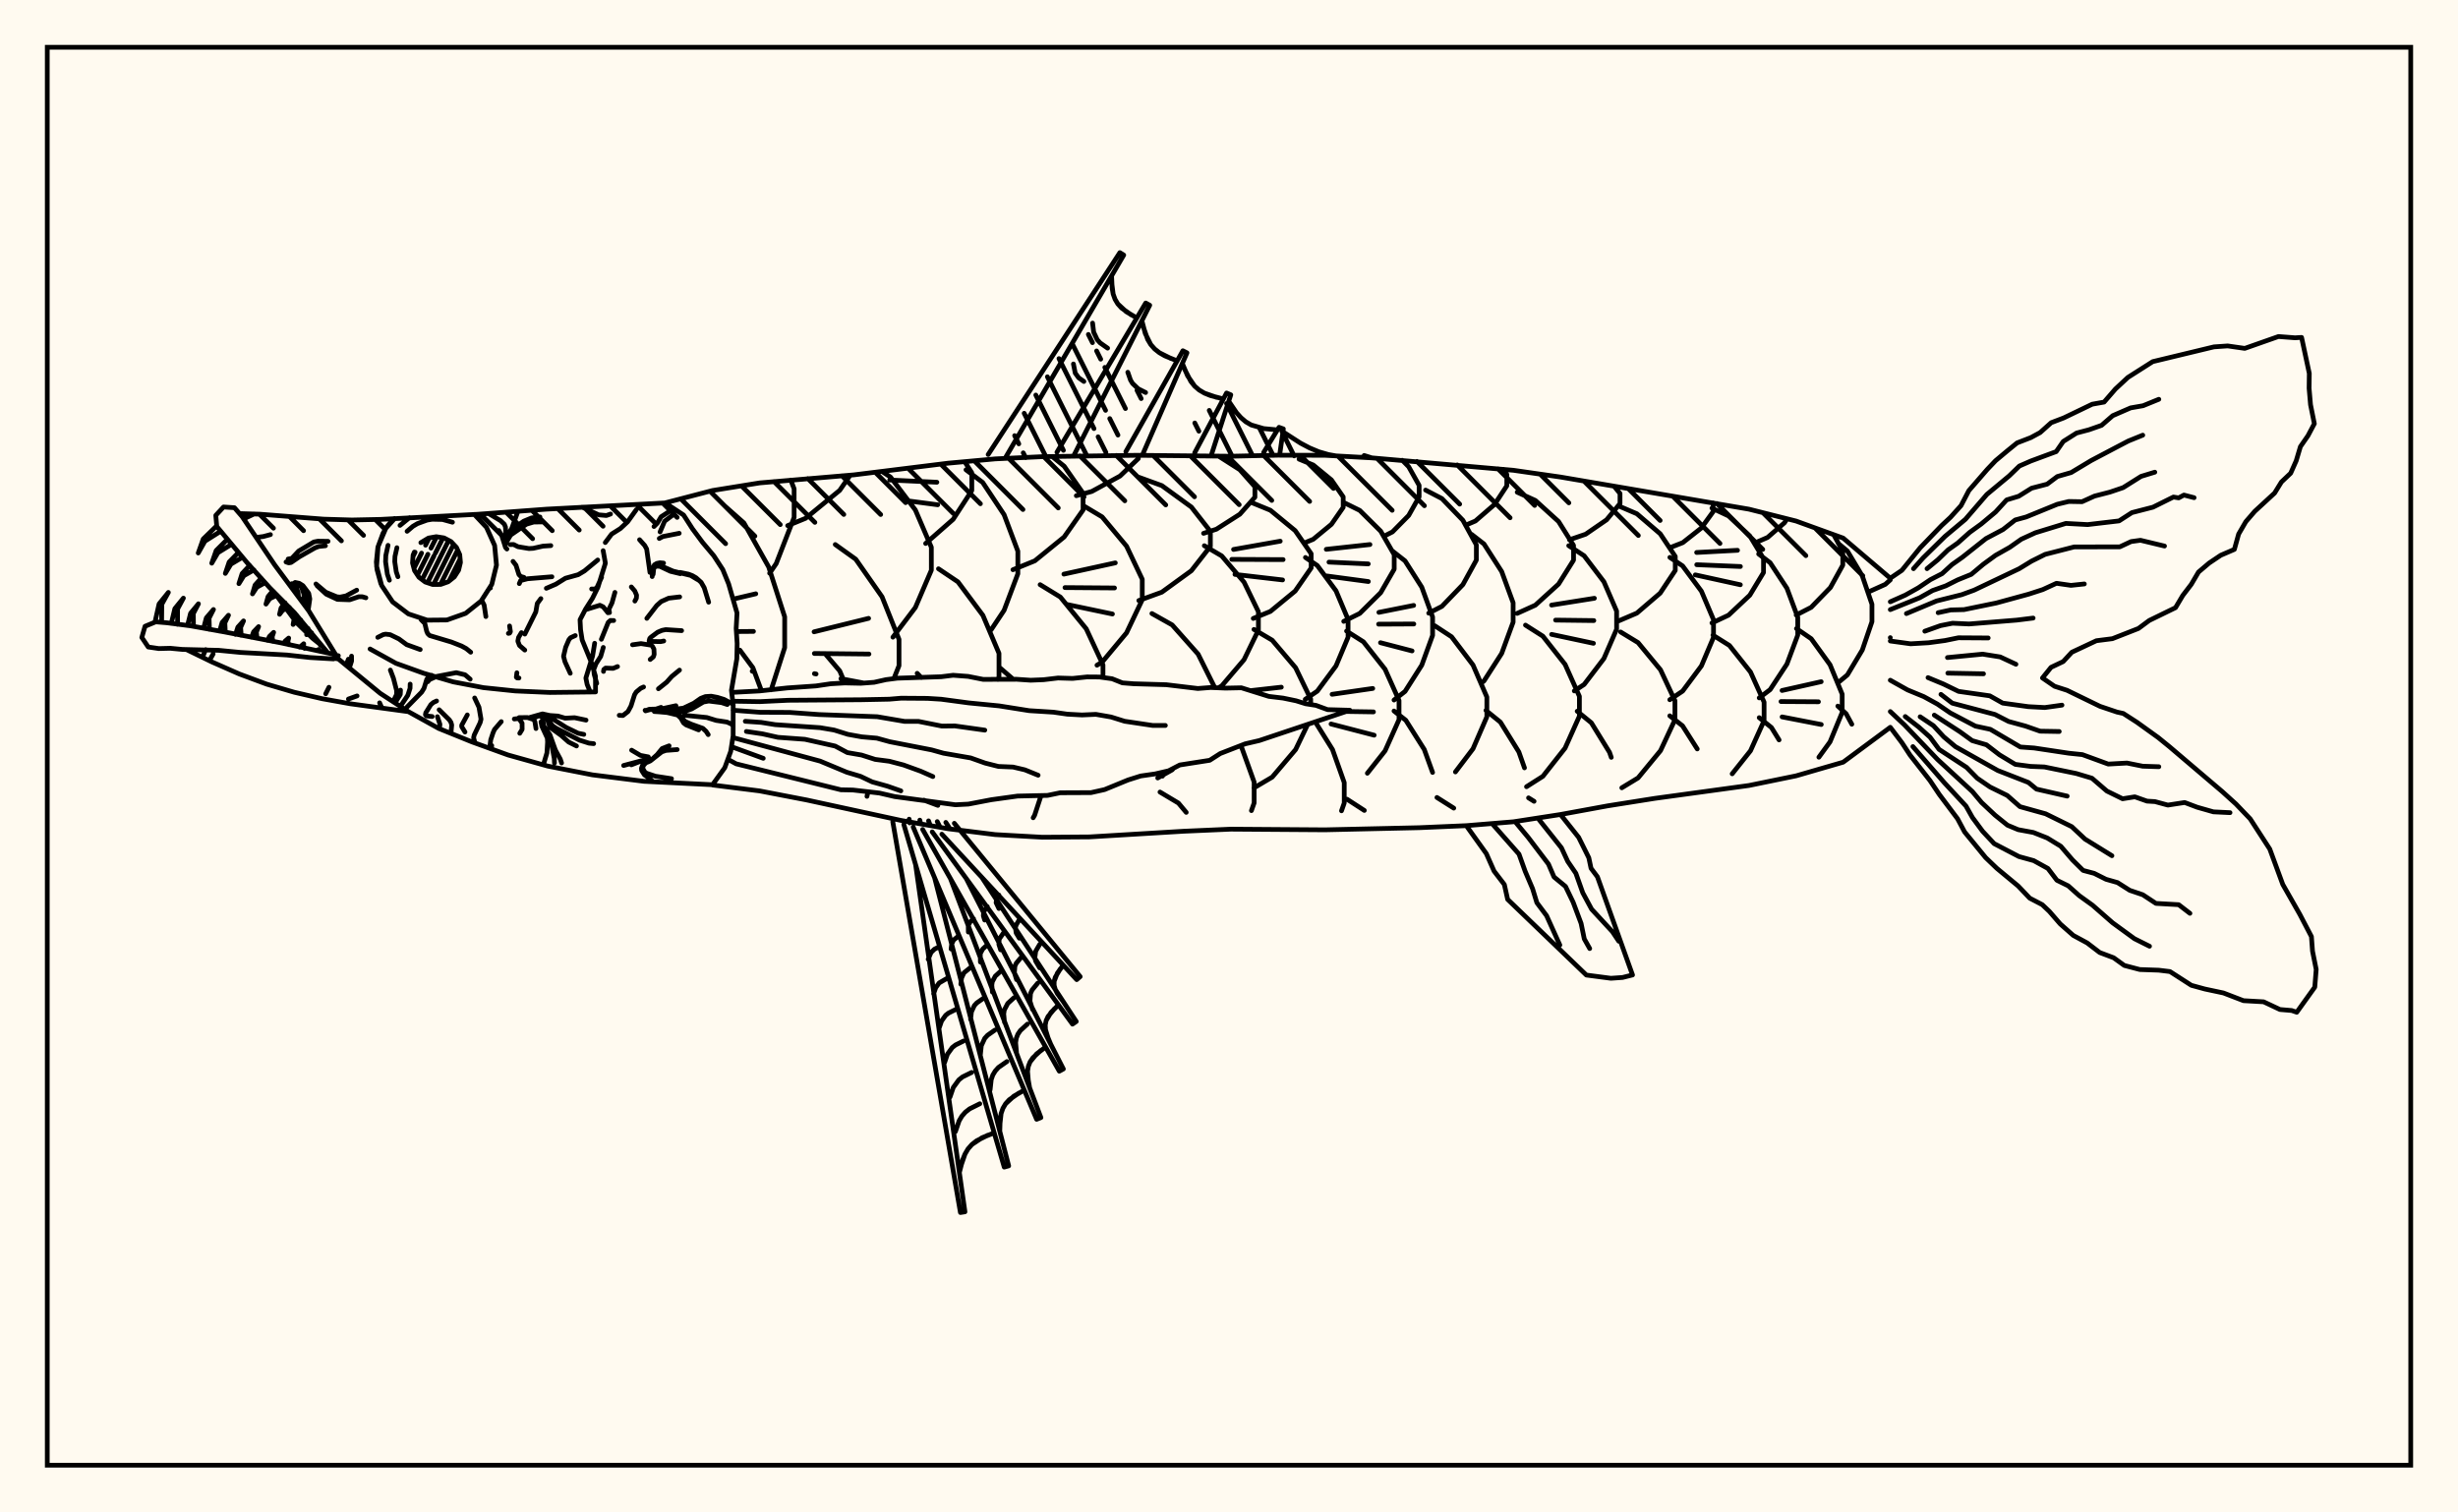 <svg xmlns="http://www.w3.org/2000/svg" width="520" height="320"><rect x="0" y="0" width="520" height="320" fill="floralwhite"/><rect x="10" y="10" width="500" height="300" stroke="black" stroke-width="1" fill="none"/><path stroke="black" stroke-width="1" fill="none" stroke-linecap="round" stroke-linejoin="round" d="
M 140.73 106.39 150.74 103.78 160.71 102.17 180.64 100.47 200.57 98 210.54 97.09 220.5 96.62 240.44 96.33 260.37 96.53 270.33 96.31 280.3 96.33 290.27 96.88 320.17 99.5 330.13 100.93 370 107.73 379.96 110.24 389.93 113.85 399.9 122.34 
M 399.9 153.88 389.93 161.26 379.96 164.15 370 166.19 350.06 168.92 340.1 170.5 330.13 172.33 320.17 173.87 310.2 174.69 300.23 175.12 280.3 175.57 260.37 175.43 250.4 175.87 230.47 177.07 220.5 177.14 210.54 176.58 200.57 175.34 190.6 173.58 170.67 169.26 160.71 167.34 150.74 166.09 
M 161.09 146.15 159.28 141.28 156.52 137.55 
M 163.14 145.95 166 137.03 166 130.5 162.62 119.96 157.38 110.64 153.28 107.01 
M 155.14 126.75 159.89 125.63 
M 155.79 133.62 159.4 133.59 
M 159.13 142.01 159.47 142.12 
M 162.82 121.28 164.21 119.24 168 109.47 168 103.42 167.29 101.57 
M 178.73 144.5 177.65 141.95 174.74 138.52 
M 166.64 111.21 170.43 109.66 177.64 103.75 179.87 100.53 
M 189.1 143.58 190.19 140.84 190.19 135.27 186.6 126.27 181.04 118.32 176.7 115.21 
M 172.22 133.68 183.76 130.83 
M 172.28 138.26 183.83 138.38 
M 172.29 142.53 172.65 142.6 
M 177.9 143.59 182.78 144.52 
M 188.9 134.81 193.65 128.53 197.03 120.65 197.03 115.78 193.65 107.9 188.39 100.94 186.57 99.74 
M 194.91 143.36 194.03 142.46 
M 195.82 114.99 201.64 109.88 205.59 103.79 205.59 100.02 204.08 97.68 
M 188.22 101.56 198.2 102.03 
M 191.55 105.9 198.38 106.8 
M 211.11 143.76 211.34 143.2 211.34 138.23 207.94 130.2 202.66 123.11 198.54 120.34 
M 209.68 133.25 212.42 129.13 215.33 121.4 215.33 116.62 212.42 108.89 207.89 102.07 204.36 99.4 
M 214.36 143.73 211.5 141.26 
M 214.29 120.54 218.92 118.66 225.13 113.61 229.13 107.9 229.13 104.36 225.13 98.64 222.59 96.58 
M 233.34 143.34 233.34 140.65 229.8 133.04 224.32 126.32 220.04 123.7 
M 227.7 104.88 230.97 103.98 236.95 100.72 240.81 97.03 240.81 96.33 
M 232.07 140.74 233.16 140.09 238.32 133.9 241.65 126.89 241.65 122.56 238.32 115.55 233.16 109.36 229.13 106.95 
M 225.07 121.47 235.95 119.09 
M 225.3 124.32 235.78 124.4 
M 225.62 127.87 235.34 129.91 
M 245.94 164.21 245.7 163.43 
M 240.92 127.06 245.79 125.29 252.04 120.75 256.06 115.61 256.06 112.42 252.04 107.28 245.79 102.74 240.92 100.97 
M 245.57 164.23 247.98 162.88 248.29 162.52 
M 257 145.5 253.46 138.39 247.98 132.22 243.69 129.81 
M 254.62 112.84 257.33 111.97 262.29 108.8 265.48 105.2 265.48 102.98 262.29 99.38 257.8 96.51 
M 257.76 145.53 258.46 145.12 263.18 139.58 266.22 133.31 266.22 129.43 263.18 123.16 258.46 117.62 254.78 115.46 
M 264.65 163.61 262.76 158.37 262.39 157.78 
M 265.13 130.85 268.76 129.36 274 125.05 277.38 120.17 277.38 117.15 274 112.27 268.76 107.96 264.66 106.28 
M 260.96 116.25 270.84 114.5 
M 260.59 118.35 271.45 118.4 
M 261.26 121.53 271.34 122.7 
M 269.83 163.61 274.09 158.59 276.66 153.25 
M 277.28 149.06 277.28 147.89 274.09 141.28 269.14 135.45 265.28 133.17 
M 264.57 146.12 271.07 145.39 
M 276.17 114.78 277.82 114.1 281.67 110.93 284.16 107.35 284.16 105.13 281.67 101.54 277.82 98.38 274.82 97.14 
M 276.13 147.96 278.68 146.23 282.64 140.88 285.19 134.82 285.19 131.07 282.64 125.01 278.68 119.65 276.17 117.95 
M 283.7 163.65 281.9 158.59 278.24 152.72 
M 284.27 131.47 287.66 129.79 292.09 125.4 294.95 120.43 294.95 117.35 292.09 112.38 287.66 107.99 284.2 106.28 
M 280.58 116.22 289.82 115.21 
M 281.15 118.93 289.46 119.31 
M 280.61 121.85 289.48 123.04 
M 289.27 163.6 293.02 158.85 295.97 152.26 295.97 148.19 293.02 141.6 288.44 135.79 284.87 133.52 
M 281.81 146.9 290.41 145.66 
M 284.79 150.53 290.56 150.62 
M 281.59 153.18 290.71 155.55 
M 292.74 113.47 294.58 112.54 298.01 109.06 300.22 105.13 300.22 102.69 298.01 98.75 296.66 97.38 
M 294.91 148.11 297.24 146.29 300.78 140.73 303.07 134.43 303.07 130.53 300.78 124.23 297.24 118.67 294.47 116.5 
M 291.71 129.56 299.07 128.09 
M 291.65 132.06 299.1 132.02 
M 292.05 135.98 298.73 137.72 
M 303.07 163.43 301.31 158.57 297.4 152.39 294.91 150.43 
M 302.25 129.73 305.05 128.29 309.48 123.69 312.33 118.5 312.33 115.28 309.48 110.08 305.05 105.49 301.59 103.69 
M 307.9 163.32 311.62 158.42 314.55 151.66 314.55 147.47 311.62 140.7 307.09 134.73 303.54 132.4 
M 310.04 111.13 312.13 110.23 316.17 106.74 318.77 102.79 318.77 100.35 318.08 99.29 
M 313.5 144.42 313.94 144.08 317.69 138.24 320.11 131.63 320.11 127.54 317.69 120.93 313.94 115.09 311.31 113.05 
M 322.51 162.46 321.32 159.09 317.41 152.78 314.36 150.31 
M 320.97 129.78 324.81 128.04 329.72 123.58 332.89 118.52 332.89 115.39 329.72 110.34 324.81 105.88 320.97 104.14 
M 328.31 161.82 331.1 158.28 334.13 151.52 334.13 147.33 331.1 140.57 326.4 134.6 322.72 132.26 
M 332.02 114.2 335.46 113.02 339.88 109.98 342.72 106.54 342.72 104.41 341.48 102.9 
M 333.05 146.19 335.13 144.82 339.31 139.34 342 133.13 342 129.29 339.31 123.08 335.13 117.59 331.87 115.45 
M 328.24 128.02 337.3 126.58 
M 329.09 131.2 337.18 131.3 
M 328.25 134.22 337.1 136.11 
M 340.87 160.24 340.5 159.17 336.65 152.92 333.66 150.48 
M 342.43 131.37 346.29 129.72 351.22 125.49 354.41 120.69 354.41 117.73 351.22 112.93 346.29 108.7 342.43 107.05 
M 351.01 159.16 351.29 158.82 354.34 152.29 354.34 148.25 351.29 141.72 346.54 135.96 342.84 133.71 
M 353.27 115.88 356 114.81 359.91 111.73 362.42 108.26 362.42 106.39 
M 353.25 148.05 355.97 146.22 359.94 140.89 362.5 134.85 362.5 131.11 359.94 125.08 355.97 119.74 353.27 117.93 
M 359.06 158.46 355.95 153.57 353.25 151.45 
M 362.17 131.81 365.68 130.16 370.18 125.93 373.08 121.14 373.08 118.18 370.18 113.39 365.68 109.16 362.17 107.51 
M 358.93 116.89 367.58 116.43 
M 358.95 119.48 368.19 119.86 
M 358.65 121.63 368.18 123.72 
M 371.03 157.28 373.2 152.48 373.2 148.55 370.33 142.19 365.87 136.57 362.38 134.38 
M 371.29 114.86 373.94 113.71 377.51 110.61 378.07 109.76 
M 372.17 147.66 374.48 145.91 378.03 140.5 380.32 134.38 380.32 130.59 378.03 124.46 374.48 119.06 372.05 117.21 
M 376.37 156.55 374.75 153.92 372.17 151.84 
M 379.99 130.13 383.16 128.5 387.23 124.31 389.85 119.57 389.85 116.63 387.91 113.11 
M 388.17 154.49 389.72 150.73 389.72 146.87 387.15 140.64 383.17 135.14 380.05 132.99 
M 377 146.09 385.28 144.23 
M 376.78 148.43 384.7 148.48 
M 377.01 151.68 385.3 153.29 
M 388.8 144.48 390.82 142.8 393.98 137.52 396.02 131.54 396.02 127.84 393.98 121.86 390.82 116.58 388.91 114.99 
M 391.76 153.23 390.55 151 388.8 149.39 
M 395.53 125.13 398.84 123.64 399.9 122.69 
M 399.9 134.91 399.9 134.91 
M 183.41 168.49 183.63 167.57 
M 195.44 169.29 198.41 170.4 
M 204.08 97.68 204.08 97.68 
M 218.57 173.02 218.88 172.48 220.23 168.36 
M 244.92 164.6 245.57 164.23 
M 250.95 171.88 249.3 169.91 245.4 167.58 
M 264.74 171.51 265.32 169.88 265.32 165.48 264.65 163.61 
M 265.28 166.7 269.14 164.42 269.83 163.61 
M 283.8 171.55 284.38 169.9 284.38 165.58 283.7 163.65 
M 288.63 171.47 284.96 169.09 
M 296.66 97.38 296.66 97.38 
M 307.55 170.98 303.99 168.73 
M 322.94 166.45 326.4 164.25 328.31 161.82 
M 324.54 169.54 323.37 168.81 
M 343.1 166.68 346.54 164.59 351.01 159.16 
M 366.45 163.72 370.33 158.84 371.03 157.28 
M 387.91 113.11 387.91 113.11 
M 384.79 160.21 387.15 156.96 388.17 154.49 
M 209.05 96.17 236.91 53.45 237.73 53.96 212.62 96.99 
M 223.6 95.68 242.38 64.11 243.23 64.58 227.12 96.48 
M 238.18 95.55 250.24 74.21 251.11 74.65 241.65 96.34 
M 252.74 95.8 259.48 83.15 260.38 83.53 256.19 96.5 
M 267.32 95.74 270.58 90.41 271.5 90.74 270.71 96.31 
M 288.59 96.37 290.27 96.89 
M 235.16 58.36 235.28 60.99 235.49 62.2 235.89 63.31 236.48 64.3 238.24 65.93 240.5 67.27 
M 241.57 67.86 242.29 70.57 243.45 72.9 244.28 73.84 245.28 74.63 246.43 75.29 249.03 76.35 
M 250.13 76.9 251.24 79.51 252.73 81.69 253.69 82.52 254.81 83.18 256.06 83.69 258.81 84.41 
M 259.94 84.89 261.59 87.32 262.52 88.36 263.55 89.24 264.7 89.91 267.33 90.68 270.25 90.95 
M 271.41 91.36 275.12 93.75 277.03 94.76 278.99 95.58 281.02 96.17 282.64 96.46 
M 287.74 96.74 289.68 96.7 
M 235.18 59.7 235.49 62.2 235.89 63.31 236.48 64.3 237.27 65.17 239.33 66.62 
M 231.14 68.36 231.37 70.27 232.13 71.88 232.74 72.55 234.32 73.66 
M 227.09 77.01 227.47 78.94 228.2 79.93 229.3 80.71 
M 241.9 69.24 242.79 71.8 243.45 72.9 244.28 73.84 245.28 74.63 247.7 75.84 
M 238.59 78.76 239.17 80.42 239.6 81.13 240.79 82.26 242.36 83.05 
M 250.66 78.23 251.92 80.68 252.73 81.69 253.69 82.52 254.81 83.18 257.4 84.08 
M 154.8 146.5 160.67 146.19 166.55 145.55 172.61 145.13 175.74 144.67 178.7 144.5 182.08 144.57 184.93 144.36 187.43 143.8 189.84 143.49 199.12 143.18 201.64 142.87 204.82 143.11 207.99 143.74 215.07 143.72 218.04 143.92 220.78 143.81 223.83 143.45 226.92 143.54 229.98 143.22 232.6 143.24 235.27 143.61 237.45 144.48 239.84 144.67 246.73 144.87 253.4 145.67 256.12 145.46 259.27 145.59 262.61 145.52 268.43 147.34 271.44 147.7 274.19 148.27 276.22 148.9 278.4 149.24 280.86 150.14 285.57 150.27 266.39 156.69 263.42 157.38 258.15 159.43 255.92 160.86 249.59 161.85 247.22 163.08 244.38 163.74 241.31 164.18 238.65 165.02 233.68 167.06 230.81 167.7 224.3 167.73 221.61 168.29 215.27 168.43 209.72 169.2 204.87 170.13 202.11 170.27 189.28 168.54 186.04 167.79 180.44 167.15 177.9 167.1 155.74 161.61 153.98 160.64 
M 155.01 148.36 160.71 148.45 166.75 148.16 182.18 148.05 188.14 147.93 190.64 147.72 196.22 147.76 199.12 147.94 204.95 148.72 211.38 149.35 217.74 150.36 222.87 150.68 225.8 151.1 228.91 151.27 231.83 151.14 235.05 151.7 237.92 152.6 243.86 153.49 246.54 153.49 
M 155.08 150.27 160.76 150.7 167.06 150.73 173.22 151.18 185.58 151.64 191.37 152.63 194.31 152.63 199.26 153.62 202 153.59 208.34 154.48 
M 157.67 152.61 161.02 152.84 164.01 153.32 173.5 153.96 176.46 154.46 179.37 155.37 182.29 155.9 185.5 156.18 188.22 156.93 197.09 158.66 199.59 159.36 205.35 160.36 208.41 161.45 211.22 162.16 214.32 162.29 216.82 162.88 219.62 164.02 
M 157.9 154.76 161.32 155.27 164.57 156 170.28 156.42 176.68 157.85 179.26 159.23 182.27 159.75 185.14 160.67 188.14 161.06 191.14 161.85 194.75 163.16 197.35 164.3 
M 155.04 156.05 173.49 161.03 179.15 163.39 182.03 164.25 184.52 165.43 187.76 166.34 190.58 167.33 
M 154.74 157.98 161.47 160.44 
M 201.89 174.19 228.52 206.63 227.78 207.27 199.25 176.49 
M 200.09 174 200.82 175.12 
M 207.69 185.59 227.69 216.13 226.89 216.68 197.21 176 
M 198.28 173.83 198.82 174.89 
M 204.41 185.87 224.96 226.17 224.1 226.64 195.19 175.49 
M 196.44 173.67 196.8 174.63 
M 201.07 185.89 220.21 236.46 219.3 236.82 193.19 174.98 
M 194.59 173.52 194.8 174.33 
M 197.72 185.72 213.39 246.67 212.45 246.93 191.21 174.45 
M 192.34 173.31 192.45 174.11 
M 193.71 183.01 204.14 256.39 203.18 256.54 188.87 173.86 
M 224.93 204.19 223.68 205.91 223.01 207.63 223.01 208.48 223.25 209.34 223.68 210.2 224.93 211.91 
M 223.92 212.61 222.33 214.22 221.31 215.94 221.13 216.87 221.18 217.84 221.42 218.85 222.29 220.94 
M 221.21 221.52 219.29 222.99 217.92 224.67 217.54 225.64 217.38 226.68 217.41 227.8 217.83 230.18 
M 216.69 230.64 214.46 231.94 212.74 233.53 212.17 234.5 211.79 235.59 211.59 236.78 211.51 239.35 
M 210.33 239.68 207.75 240.72 205.61 242.15 204.79 243.08 204.15 244.17 203.65 245.39 202.96 248.08 
M 224.27 205.05 223.24 206.77 223.01 207.63 223.01 208.48 223.25 209.34 224.27 211.06 
M 219.95 199.82 219.11 201.24 218.92 202.65 219.11 203.36 219.95 204.78 
M 215.64 194.59 214.97 195.71 214.82 196.27 214.97 197.38 215.64 198.5 
M 211.32 189.36 210.84 190.18 210.73 190.99 211.32 192.22 
M 223.09 213.41 221.72 215.06 221.31 215.94 221.13 216.87 221.18 217.84 221.82 219.89 
M 219.53 208.01 218.36 209.43 218.01 210.19 217.89 211.82 218.44 213.58 
M 215.98 202.61 214.99 203.8 214.7 204.43 214.6 205.8 215.06 207.27 
M 212.42 197.21 211.39 198.68 211.31 199.78 211.68 200.96 
M 208.87 191.81 208.09 192.92 208.03 193.76 208.31 194.66 
M 220.21 222.24 218.51 223.8 217.92 224.67 217.54 225.64 217.38 226.68 217.58 228.98 
M 217.36 216.67 215.86 218.04 215.33 218.82 215 219.67 214.86 220.6 215.04 222.62 
M 214.51 211.1 213.2 212.29 212.46 213.7 212.34 214.51 212.5 216.27 
M 211.66 205.53 210.55 206.54 209.92 207.74 209.82 208.42 209.95 209.91 
M 208.81 199.96 207.9 200.79 207.38 201.77 207.41 203.55 
M 205.96 194.39 205.25 195.04 204.84 195.8 204.86 197.2 
M 215.54 231.27 213.51 232.68 212.74 233.53 212.17 234.5 211.79 235.59 211.52 238.04 
M 213.01 224.6 211.22 225.85 210.54 226.61 210.03 227.46 209.7 228.42 209.46 230.59 
M 210.48 217.94 208.93 219.03 208.33 219.68 207.6 221.25 207.4 223.14 
M 207.95 211.28 206.63 212.2 206.13 212.75 205.51 214.09 205.33 215.68 
M 205.42 204.62 203.93 205.82 203.42 206.92 203.27 208.23 
M 202.89 197.95 201.72 198.9 201.33 199.75 201.21 200.78 
M 209.01 240.17 206.6 241.37 205.61 242.15 204.79 243.08 204.15 244.17 203.28 246.71 
M 207.28 233.53 205.12 234.61 204.23 235.31 203.49 236.15 202.91 237.13 202.12 239.42 
M 205.56 226.9 203.63 227.85 202.84 228.48 201.67 230.09 200.97 232.13 
M 203.83 220.26 202.15 221.09 201.45 221.64 200.43 223.05 199.82 224.83 
M 202.11 213.62 200.66 214.34 200.07 214.8 199.19 216.02 198.67 217.54 
M 200.38 206.98 198.68 207.97 197.95 208.98 197.51 210.25 
M 198.65 200.34 197.69 200.82 196.97 201.51 196.36 202.96 
M 330.13 172.33 333.97 177.16 336.12 181.48 336.59 183.71 337.94 185.51 345.37 206.28 343.26 206.81 340.79 206.98 335.6 206.3 318.95 190.29 318.25 187.14 316.08 184.31 314.44 180.61 310.2 174.69 
M 325.32 173.07 330.33 179.38 331.66 182.25 333.38 184.77 334.84 188.89 336.71 192.36 341.12 197.13 342.46 199.14 
M 320.51 173.82 323.31 177.19 327.58 182.81 328.76 185.55 331.19 187.55 332.8 190.88 334.49 195.38 335.16 198.65 336.31 200.69 
M 315.65 174.24 321.35 180.71 322.66 184.36 324.22 188.02 325.13 190.99 327.19 193.74 329.99 199.95 
M 399.9 122.34 402.36 120.66 406.23 115.89 410.77 111.18 412.62 109.46 414.86 106.98 416.52 103.8 420.41 99.32 422.17 97.47 424.63 95.41 426.72 93.71 429.62 92.59 431.6 91.52 433.94 89.43 436.59 88.42 442.62 85.52 445.13 85.07 447.52 82.31 450.17 79.85 455.42 76.51 468.37 73.39 471.27 73.19 474.89 73.71 482.02 71.2 485.51 71.47 486.91 71.39 488.54 79 488.5 82.14 488.8 85.62 489.61 89.64 488.26 92.19 486.66 94.5 485.77 97.49 484.6 100.12 482.65 101.97 481.2 104.32 477 108.19 475.11 110.38 473.59 113 472.69 116.24 469.81 117.48 467.34 119.14 465.1 121.04 463.57 123.64 461.78 125.98 460.24 128.57 454.68 131.28 452.4 132.97 446.89 135.13 443.5 135.56 438.3 138 436.48 139.97 433.91 141.19 432.09 143.44 434.65 145.2 437.29 146.05 444.26 149.44 447.87 150.66 449.19 150.95 452.09 152.82 456.58 156.05 458.98 158 470.17 167.52 473.04 170.12 476.04 173.25 480.18 179.64 482.93 187.12 486.55 193.48 488.99 198.15 489.22 201.23 490 205.1 489.7 208.86 485.89 214.17 484.82 213.8 482.34 213.59 478.88 211.96 474.62 211.72 470.38 210.09 466.43 209.25 463.59 208.47 459.07 205.56 456.7 205.27 452.69 205.13 449.41 204.27 447.15 202.64 444.2 201.53 441.56 199.51 438.61 197.91 435.85 195.48 433.55 192.83 432.05 191.41 429.4 190.03 426.95 187.46 422.43 183.71 420.07 181.45 415.62 176.02 414.13 173.23 410.27 168.09 408.29 165.14 404.08 159.76 402.37 157.15 399.9 153.88 
M 404.81 120.32 406.84 118.04 411.5 113.47 415.79 109.87 420.33 104.61 425.06 100.68 427.21 98.6 429.63 97.54 435 95.55 436.48 93.41 439.31 91.62 441.92 90.93 444.6 89.99 446.95 87.95 450.74 86.3 453.38 85.84 456.71 84.48 
M 407.67 120.32 409.97 118.42 412.11 116.35 414.16 114.9 416.69 112.64 419.13 110.87 422.17 108.33 424.51 105.77 427.05 105 429.79 103.29 433.09 102.43 435.24 100.82 438.16 99.98 442.39 97.44 447.5 94.75 450.25 93.31 453.31 92.07 
M 399.9 127.32 403.08 125.91 405.81 124.38 408.39 122.64 410.86 121.37 412.96 119.45 415.15 117.9 420.14 113.95 423.76 112.03 426.33 110.01 428.64 109.38 435.23 106.69 437.67 106.1 440.47 106.15 443.1 104.96 446.39 104.11 449.16 103.17 452.95 100.79 455.86 99.9 
M 399.9 128.98 406.12 126.47 408.85 124.94 411.64 123.95 414.13 122.7 417.03 121.52 419.55 119.41 422.16 117.5 425.17 115.8 427.62 114.08 430.59 112.72 437.04 110.74 441.65 110.99 448.3 110.21 451.01 108.46 455.47 107.31 459.8 105.16 460.91 105.34 462.02 104.74 464.17 105.3 
M 403.31 129.82 409.69 127.15 415.01 125.82 417.64 124.86 427.16 120.33 429.79 118.72 432.66 117.29 438.79 115.72 448.45 115.7 450.85 114.58 452.83 114.31 457.91 115.53 
M 410.02 129.63 412.7 129.05 415.49 128.98 422.36 127.57 429.17 125.71 432.16 124.74 435.05 123.41 438.12 123.85 440.95 123.55 
M 407.2 133.55 410.51 132.37 413.07 131.86 416.57 132.02 426.66 131.2 430.12 130.77 
M 399.9 135.62 404.19 136.21 408 135.99 411.48 135.52 414.31 134.94 420.61 134.98 
M 411.99 139.12 419.44 138.4 423.15 138.99 426.48 140.54 
M 412.07 142.42 419.62 142.56 
M 407.88 143.37 411.16 144.73 414.34 146.28 420.95 147.22 423.68 148.76 429.09 149.51 432.6 149.7 436.22 149.19 
M 410.61 146.91 413.01 148.77 422.04 151.16 424.95 152.65 428.5 153.62 431.59 154.7 435.64 154.77 
M 399.9 143.92 403.55 145.97 406.99 147.39 409.87 148.97 412.58 150.83 417.91 153.63 421.07 154.31 427.42 158.05 430.35 158.26 437.65 159.36 440.54 159.66 446.01 161.66 449.97 161.44 453.3 162.11 456.71 162.22 
M 409.21 151.3 414.66 154.84 417.22 156.7 420.24 157.58 423.01 159.71 426.34 161.72 429.58 162.15 432.51 162.27 439.23 163.65 442.56 164.65 445.72 167.37 449.04 169 451.63 168.59 454.21 169.5 455.89 169.6 458.62 170.34 462.18 169.79 464.82 170.79 468.26 171.77 471.77 171.94 
M 406.21 151.65 409.03 153.54 411.19 155.88 413.69 157.98 422.64 163.02 429.12 165.55 430.83 166.96 437.32 168.44 
M 403.06 151.6 405.9 153.81 408.31 155.97 410.22 158.55 416.04 162.36 418.3 164.66 421.02 166.52 424.64 168.3 427.33 170.67 432.76 172.18 438.29 174.9 441.09 177.53 446.79 181.05 
M 399.9 150.55 402.89 153.36 409.89 160.68 417.27 167.48 419.21 169.79 422.05 172.46 424.69 174.59 426.96 175.54 430.16 176.13 433.09 177.29 435.97 179.05 438.44 181.93 440.69 184.16 443.03 184.78 445.54 186.04 447.97 186.73 450.55 188.37 453.32 189.31 456.1 191.14 460.91 191.41 463.29 193.24 
M 404.68 157.96 411.32 165.59 415.91 170.54 417.28 172.97 419.43 175.88 421.88 178.5 427.12 181.23 430.24 182.09 433.25 183.75 435.14 186.24 437.54 187.42 439.86 189.49 442.68 191.52 446.93 195.24 451.54 198.6 454.74 200.2 
M 50.67 108.66 54.93 108.79 68.46 109.84 74.46 110.02 80.55 109.89 101.08 108.81 115.59 107.73 140.73 106.41 144.62 108.97 146.5 111.89 148.63 114.76 151.01 117.59 152.91 120.51 154.14 123.53 155.92 129.7 155.74 132.96 155.95 136.15 155.88 139.39 154.74 146.04 155.11 149.21 155.1 155.67 154.58 158.99 153.33 162.43 150.74 166.03 136.26 165.31 125.32 163.94 115.89 162.09 107.49 159.74 99.82 156.96 92.83 154.13 86.4 150.57 80.45 146.7 70.86 138.82 
M 68.13 136.65 66.13 135.05 62.78 131.79 57.89 125.17 
M 127.6 116.51 128.07 119.16 126.48 124.27 125.33 126.6 123.87 128.89 122.71 131.12 122.82 133.22 123.16 135.41 125.11 140.17 125.97 143.06 125.99 146.4 116.34 146.51 109 146.19 102.28 145.49 95.87 144.27 89.64 142.45 83.77 140.34 78.29 137.31 
M 69.38 138.15 62.29 129.63 57.08 124.37 52.22 118.99 45.86 111.39 45.65 109.04 47.29 107.27 49.6 107.42 51.21 109.28 58.11 119.52 65.34 129.27 71.1 138.65 
M 70.59 139.41 65.61 139.12 60.69 138.58 50.89 138.04 46.24 137.59 38.57 137.4 36.02 137.16 33.6 137.22 31.36 136.89 30 134.87 30.68 132.51 32.95 131.57 35.35 131.77 40.3 132.41 47.41 133.69 59.48 136.02 70.79 138.46 
M 80.74 123.87 79.67 119.82 79.98 115.64 81.62 111.79 83.5 109.7 
M 100.35 108.84 102.92 111.58 104.64 115.4 105.03 119.57 104.04 123.64 101.78 127.16 98.51 129.77 94.56 131.17 90.37 131.21 86.4 129.89 83.06 127.35 80.74 123.87 
M 80.58 123.51 79.75 120.48 79.62 118.9 79.94 115.77 81.03 112.82 81.83 111.46 83.31 109.72 
M 82.38 122.76 81.95 121.5 81.57 118.86 81.62 117.53 82.09 115.38 
M 84.62 111.16 86.65 109.51 
M 84.18 122.02 83.83 120.98 83.51 118.82 83.56 117.73 83.97 115.88 
M 86.12 112.41 87.36 111.35 88.3 110.79 90.35 110.04 91.43 109.86 93.61 109.91 95.72 110.49 
M 87.7 120.73 87.27 119.11 87.39 117.44 87.66 116.81 
M 89.03 114.81 90.64 113.84 92.29 113.55 93.94 113.81 95.42 114.59 96.57 115.82 97.26 117.34 97.41 119.01 97.02 120.64 96.12 122.05 94.81 123.09 93.23 123.65 91.55 123.67 89.96 123.14 88.63 122.13 87.7 120.73 
M 87.82 116.83 87.37 117.74 
M 90.79 113.82 90.03 115.35 
M 89.18 117.03 87.57 120.26 
M 92.38 113.57 91.18 115.97 
M 90.53 117.27 88.33 121.67 
M 93.73 113.78 92.09 117.06 
M 91.81 117.62 89.3 122.64 
M 94.92 114.33 90.44 123.3 
M 95.96 115.17 91.71 123.67 
M 96.82 116.37 93.18 123.65 
M 97.34 118.25 95 122.94 
M 54.89 108.79 57.85 111.75 
M 61.21 109.26 64.22 112.28 
M 67.56 109.77 72.23 114.43 
M 73.63 110 76.91 113.27 
M 79.39 109.91 81.51 112.03 
M 101.63 108.77 106.38 113.52 
M 107.07 108.37 112.68 113.98 
M 112.51 107.96 116.83 112.28 
M 117.98 107.59 122.54 112.15 
M 123.53 107.29 127.58 111.34 
M 129.12 107.04 132.44 110.36 
M 134.67 106.75 138.85 110.92 
M 140.22 106.45 143.25 109.47 
M 129.16 108.76 128.28 109.07 126.66 108.93 123.15 107.3 
M 133.56 161.82 135.42 161.1 136.81 160.97 137.03 161 137.08 161.17 
M 64.7 128.35 65.03 126.46 64.7 125.27 64.21 124.36 63.59 123.7 62.3 123.32 
M 134.61 107.84 132.78 110.39 131.24 111.83 129.39 113 128.05 114.79 
M 138.15 165.4 137.34 164.62 136.35 163.96 135.74 163.01 135.7 162.55 135.93 161.91 136.89 161.25 
M 131 151.34 131.78 151.39 132.85 150.55 133.49 149.37 134.24 147 134.6 146.41 135.55 145.62 136.15 145.35 
M 133.81 136.42 135.61 136.17 137.53 136.47 
M 53.77 108.74 52.13 109.51 51.64 109.91 
M 110.31 133.85 109.7 134.87 109.55 135.66 109.9 136.57 111.02 137.54 
M 123.51 155.38 122.31 155.14 119.81 153.93 117.14 152.24 115.41 151.37 114.29 151.3 113.33 151.74 
M 124.06 128.94 126.9 128.06 127.6 128.39 128.62 129.65 
M 95.4 155.17 95.56 153.39 95.41 152.85 95.08 152.33 92.9 150.17 
M 101.89 126.99 102.42 128.01 102.79 130.45 
M 79.92 134.85 81.07 134.27 81.57 134.17 82.54 134.28 84.39 135.18 86.03 136.39 88.9 137.43 
M 143.75 141.78 142.12 143.12 141.03 144.34 139.29 145.73 
M 73.92 141.3 74.38 139.86 74.37 138.82 
M 125.59 157.34 124.61 157.24 122.59 156.6 117.72 154.11 116.97 153.62 116.55 153.14 116.12 152.23 115.36 151.61 
M 73.82 141.22 73.94 141.03 
M 155.09 149 153.2 147.99 151.78 147.55 150.46 147.3 149.23 147.38 148.24 147.76 146.78 148.78 144.57 149.83 141.8 150.17 141 150.12 
M 117.3 161.42 117.26 160.51 116.49 156.38 116.19 155.55 114.98 153.72 114.73 152.43 
M 142.99 149.31 139.01 150.17 137.55 150.13 136.56 150.4 
M 130.09 125.34 129.47 127.56 128.82 128.9 128.94 129.61 
M 114.84 110.43 112.91 110.45 111.36 110.91 108.03 113.2 107.19 114.61 
M 103.35 108.64 105.88 110.15 106.69 110.91 106.94 111.5 106.98 112.43 106.83 114.68 
M 135.3 114.19 136.39 115.41 136.8 116.15 137.5 121.11 
M 106.04 152.68 104.62 154.33 104.31 155.03 103.82 156.51 103.58 158.33 
M 82.58 141.77 83.24 143.52 83.9 146.09 83.9 146.94 83.15 148.46 
M 143.79 126.29 141.47 126.56 139.88 127.27 138.94 128.11 136.84 130.83 
M 57.21 113.11 55.72 113.51 54.24 113.7 
M 149.92 127.41 148.98 124.35 148.33 123.21 147.26 122.25 146.49 121.8 145.67 121.48 143.87 121.11 
M 69.4 114.53 67.26 114.5 66.39 114.67 63.18 116.59 61.72 118.15 60.95 118.28 
M 131.93 161.96 135.8 160.93 136.93 160.92 137.1 161.13 
M 120.64 142.45 119.52 140.01 119.22 138.85 119.67 136.94 120.36 135.34 120.7 134.93 121.7 134.47 
M 75.46 124.86 73.22 126.07 71.95 126.33 71.27 126.27 68.92 125.3 66.84 123.55 
M 140.38 119.14 139.61 119.07 138.96 119.2 138.45 119.5 138.06 120.29 137.97 121.99 
M 103.65 124.25 103.75 124.42 
M 116.53 115.44 114.86 115.55 112.8 116.01 111.9 116.06 109.58 115.67 108.65 115.2 107.94 115.22 
M 153.86 149.06 152.65 148.66 149.94 148.32 148.81 148.53 146.33 149.99 144.64 150.58 142.18 150.63 140.16 150.47 
M 91.29 142.86 90.66 143.21 90.29 143.71 89.7 145.63 89.2 146.44 86.01 149.7 
M 84.73 146.01 84.68 146.94 83.56 148.73 
M 92.95 154.18 93.07 153.25 92.54 151.63 
M 114.95 161.82 115.71 159.28 115.84 156.99 115.79 156.17 114.63 153.65 114.45 152.73 
M 77.4 126.48 76.65 126.26 75.88 126.26 73.96 126.9 71.37 126.81 69.02 125.71 67.08 123.93 
M 127.67 142.06 127.74 141.65 128.11 141.35 129.71 141.41 130.64 141.03 
M 121.96 157.83 120.3 157 118.76 155.63 116.54 154.02 116.23 153.55 115.81 152.19 115.54 151.89 114.79 151.57 114.37 151.59 
M 99.58 137.99 98.64 137.23 97.66 136.69 95.5 135.84 90.89 134.46 90.49 134.07 90.27 133.58 89.87 131.9 89.1 131.12 
M 63.13 126.18 63.07 125.4 62.69 124.28 62.39 124.02 61.47 123.92 
M 57.96 125.24 57.94 125.25 
M 127.27 122.13 126.28 124.32 125.8 124.64 125.16 124.61 
M 114.23 109.37 112.46 109.58 110.8 110.27 110.04 110.8 107.78 113.16 107.33 113.94 107 115.07 
M 140.08 158.37 139.02 159.67 137.58 160.97 137.06 161.22 
M 124.77 146.17 124.21 144.81 123.94 143.46 125.36 138.81 125.8 136.1 
M 143.92 121.38 141.84 120.88 139.59 119.82 138.96 119.79 138.51 119.98 138.3 120.29 138.17 121.51 
M 100.41 147.67 101.33 149.63 101.76 152.17 101.58 152.88 100.32 155.52 100.19 156.08 100.49 157.21 
M 64.08 127.45 64.32 126.25 64.28 125.65 63.76 124.14 63.04 123.59 61.74 123.49 
M 98.86 151.26 97.67 153.45 97.68 153.75 98.37 154.88 
M 147.8 154.43 145.15 153.37 144.61 152.95 144.02 151.92 143.36 151.29 141.17 150.76 139.5 150.61 
M 109.79 143.45 109.41 143.44 109.23 143.28 109.35 142.34 
M 147.58 122.63 146.12 121.75 142.4 120.84 139.89 119.75 139.23 119.65 138.66 119.77 138.35 120.08 138.14 120.87 
M 142.29 107.76 139.86 109.34 139.06 110.69 138.35 111.4 
M 114.42 126.65 113.66 127.68 113.35 129.48 111.03 134.16 
M 86.77 144.74 86.75 145.63 86.27 147.11 84.69 149.46 
M 113.39 154.14 113.16 152.69 112.92 152.24 111.59 151.81 109.82 151.83 
M 107.8 132.44 107.98 133.64 107.82 133.95 107.55 134.01 
M 154.92 156.71 154.96 156.56 
M 155.05 153.51 154.69 153.17 153.79 152.77 151.5 152.42 149.53 151.81 144.77 151.33 
M 140.42 135.62 139.77 135.75 137.71 135.71 137.5 135.94 137.51 136.37 
M 143.26 158.59 140.89 158.77 140.01 159.07 137.58 160.99 137.06 161.23 
M 143.69 112.83 140.23 113.52 139.47 113.93 
M 137.55 139.53 138.22 138.98 138.39 138.45 138.34 137.32 138 136.71 
M 139.85 149.66 138.77 150.02 137.36 150.06 136.58 150.36 136.47 150.28 
M 146.45 153.32 144.94 152.63 143.78 151.42 143.36 151.19 141.05 150.71 138.42 150.54 
M 68.85 115.47 67.42 115.62 66.62 115.93 63.36 117.79 61.58 119.01 61.08 119.09 60.51 118.9 
M 110.85 122.16 110.18 121.97 109.78 121.57 109.16 119.59 108.53 118.78 
M 109.96 155.15 110.46 154.33 110.45 153 109.87 152.17 109.48 152.04 108.8 152.12 
M 142.14 109.11 140.6 110.27 139.64 112.54 
M 133.56 124.18 134.28 125.02 134.67 125.92 134.63 126.57 134.31 127.17 
M 149.83 155.43 149.37 154.73 148.69 154.1 145.23 152.86 144.64 152.46 143.58 151.3 140.77 150.68 
M 109.57 108.18 108.27 111.79 107.37 113.22 107.08 114.12 
M 144.2 133.43 140.85 133.21 140.05 133.37 139.13 133.76 137.73 134.8 137.45 135.08 137.32 135.62 
M 127.22 135.26 128.67 131.68 129.13 131.28 129.83 131.29 
M 123.98 152.36 121.56 151.85 119.55 151.95 118.04 151.5 116.31 151.38 114.77 151.04 112.12 151.79 
M 126.24 144.58 125.7 142.66 125.61 141.67 126.09 140.42 127.08 138.88 127.63 136.98 
M 73.21 140.73 73.7 139.47 
M 104.03 157.74 103.93 158.45 
M 65.2 129.07 65.54 126.72 65.31 125.53 64.09 123.91 63.32 123.42 62.44 123.23 
M 116.76 122.03 111.6 122.45 110.14 122.83 109.86 123.48 
M 133.62 158.72 135.48 159.82 137.15 160.14 137.27 160.47 137.11 161.14 
M 141.55 157.8 140.21 158.32 139.08 159.62 137.63 160.93 137.08 161.23 
M 126.45 118.48 123.64 120.8 122.32 121.59 119.62 122.34 117.6 123.6 115.58 124.47 
M 118.8 161.42 118.53 160.6 117.5 158.7 116.33 155.44 115.06 153.64 114.85 152.37 
M 83.4 109.71 83.43 109.78 
M 92.36 148.31 91.68 148.63 91.15 149.08 90.07 150.82 90 151.22 90.19 151.47 91.43 151.6 
M 99.47 143.7 98.39 142.77 96.53 142.32 92.35 143.12 90.87 143.79 90.5 144.24 
M 105.52 112.24 106.17 113.39 106.94 115.83 107.24 116.16 
M 142.06 164.75 138.66 164.23 136.78 163.6 136.41 163.34 136 162.62 136.04 162.06 136.48 161.56 
M 70.8 138.86 71.21 139.38 
M 67.7 136.11 67.74 136.46 67.96 136.43 
M 65.18 132.97 64.94 133.52 64.87 134.29 65.3 133.98 65.91 133.87 
M 62.77 130.18 62.2 131.08 62.01 132.13 62.56 131.54 63.64 131.17 
M 60.3 127.52 59.45 128.65 59.14 129.97 59.81 129.11 61.23 128.49 
M 57.72 125 56.71 126.22 56.27 127.81 57.07 126.67 58.62 125.91 
M 55.26 122.33 53.96 123.78 53.41 125.65 54.33 124.24 56.1 123.28 
M 52.83 119.63 51.22 121.35 50.54 123.49 51.58 121.81 53.73 120.58 
M 50.46 116.88 48.48 118.91 47.67 121.32 48.84 119.37 51.31 117.9 
M 48.09 114.12 45.73 116.48 44.8 119.16 46.1 116.94 49 115.15 
M 45.85 111.25 42.99 114.04 41.94 117 43.35 114.5 46.67 112.41 
M 70.75 138.63 71.58 138.73 
M 66.93 137.64 67.43 137.41 67.69 137.8 
M 63.41 136.94 64.25 136.2 64.23 136.69 64.45 137.19 
M 60.05 136.15 60.32 135.64 61.07 135 60.9 135.71 61.08 136.39 
M 56.62 135.51 56.99 134.66 57.89 133.79 57.57 134.73 57.73 135.72 
M 53.23 134.84 53.65 133.68 54.71 132.58 54.23 133.74 54.38 135.05 
M 49.83 134.23 50.32 132.69 51.52 131.37 50.9 132.76 51.03 134.43 
M 46.46 133.54 46.99 131.71 48.34 130.17 47.57 131.78 47.66 133.74 
M 43.07 132.91 43.65 130.73 45.16 128.96 44.23 130.8 44.3 133.16 
M 39.67 132.34 40.32 129.75 41.98 127.75 40.9 129.82 40.93 132.52 
M 36.24 131.9 36.99 128.77 38.8 126.55 37.57 128.83 37.56 132.1 
M 32.78 131.64 33.65 127.78 35.62 125.34 34.23 127.85 34.19 131.67 
M 39.42 137.42 44.79 140.03 50.63 142.6 56.42 144.75 62.23 146.46 68.15 147.83 74.11 148.9 86.4 150.57 
M 42.82 139.07 43.52 137.44 
M 68.9 146.79 69.59 145.41 
M 44.29 139.79 45.09 138.36 
M 73.71 147.9 75.54 147.24 
M 80.31 148.7 80.79 149.8 
M 144.02 105.53 153.51 115.03 
M 150.2 103.92 159.7 113.43 
M 156.86 102.79 165.07 111 
M 163.75 101.89 172.39 110.52 
M 170.9 101.25 178.51 108.85 
M 178.12 100.67 186.31 108.86 
M 185.15 99.91 191.59 106.35 
M 192.09 99.05 201.69 108.65 
M 199.02 98.19 207.41 106.58 
M 206.11 97.49 216.41 107.8 
M 213.37 96.96 223.88 107.47 
M 220.82 96.62 229.33 105.13 
M 228.45 96.45 237.96 105.96 
M 236.15 96.36 246.62 106.83 
M 243.95 96.37 252.7 105.11 
M 251.84 96.46 262.16 106.78 
M 259.69 96.52 269.05 105.88 
M 267.33 96.37 277.06 106.09 
M 275.07 96.32 282.1 103.34 
M 283.03 96.48 294.52 107.97 
M 291.31 96.96 301.34 107 
M 299.76 97.62 308.8 106.66 
M 308.29 98.37 319.47 109.55 
M 316.9 99.18 324.66 106.94 
M 325.82 100.31 331.9 106.39 
M 335.1 101.79 346.6 113.3 
M 344.53 103.43 351.21 110.12 
M 353.89 105 363.87 114.98 
M 363.22 106.53 372.92 116.24 
M 372.95 108.47 382.04 117.56 
M 383.95 111.68 394.09 121.82 
M 214.65 92.17 215.53 93.91 
M 216.47 95.81 216.99 96.84 
M 216.67 87.44 221.29 96.67 
M 219.13 83.58 224.97 95.28 
M 221.58 79.72 229.95 96.46 
M 224.03 75.87 231.44 90.68 
M 232.31 92.42 233.96 95.72 
M 226.92 72.88 233.89 86.82 
M 234.77 88.56 236.51 92.05 
M 230.25 70.76 231.12 72.5 
M 231.99 74.25 232.86 75.99 
M 233.73 77.73 238.09 86.44 
M 240.54 82.59 241.42 84.33 
M 252.76 89.49 253.63 91.23 
M 255.82 86.83 260.61 96.42 
M 259.48 85.38 264.97 96.38 
M 266.41 90.48 269.34 96.35 
M 271.2 91.28 273.78 96.46 
"/></svg>